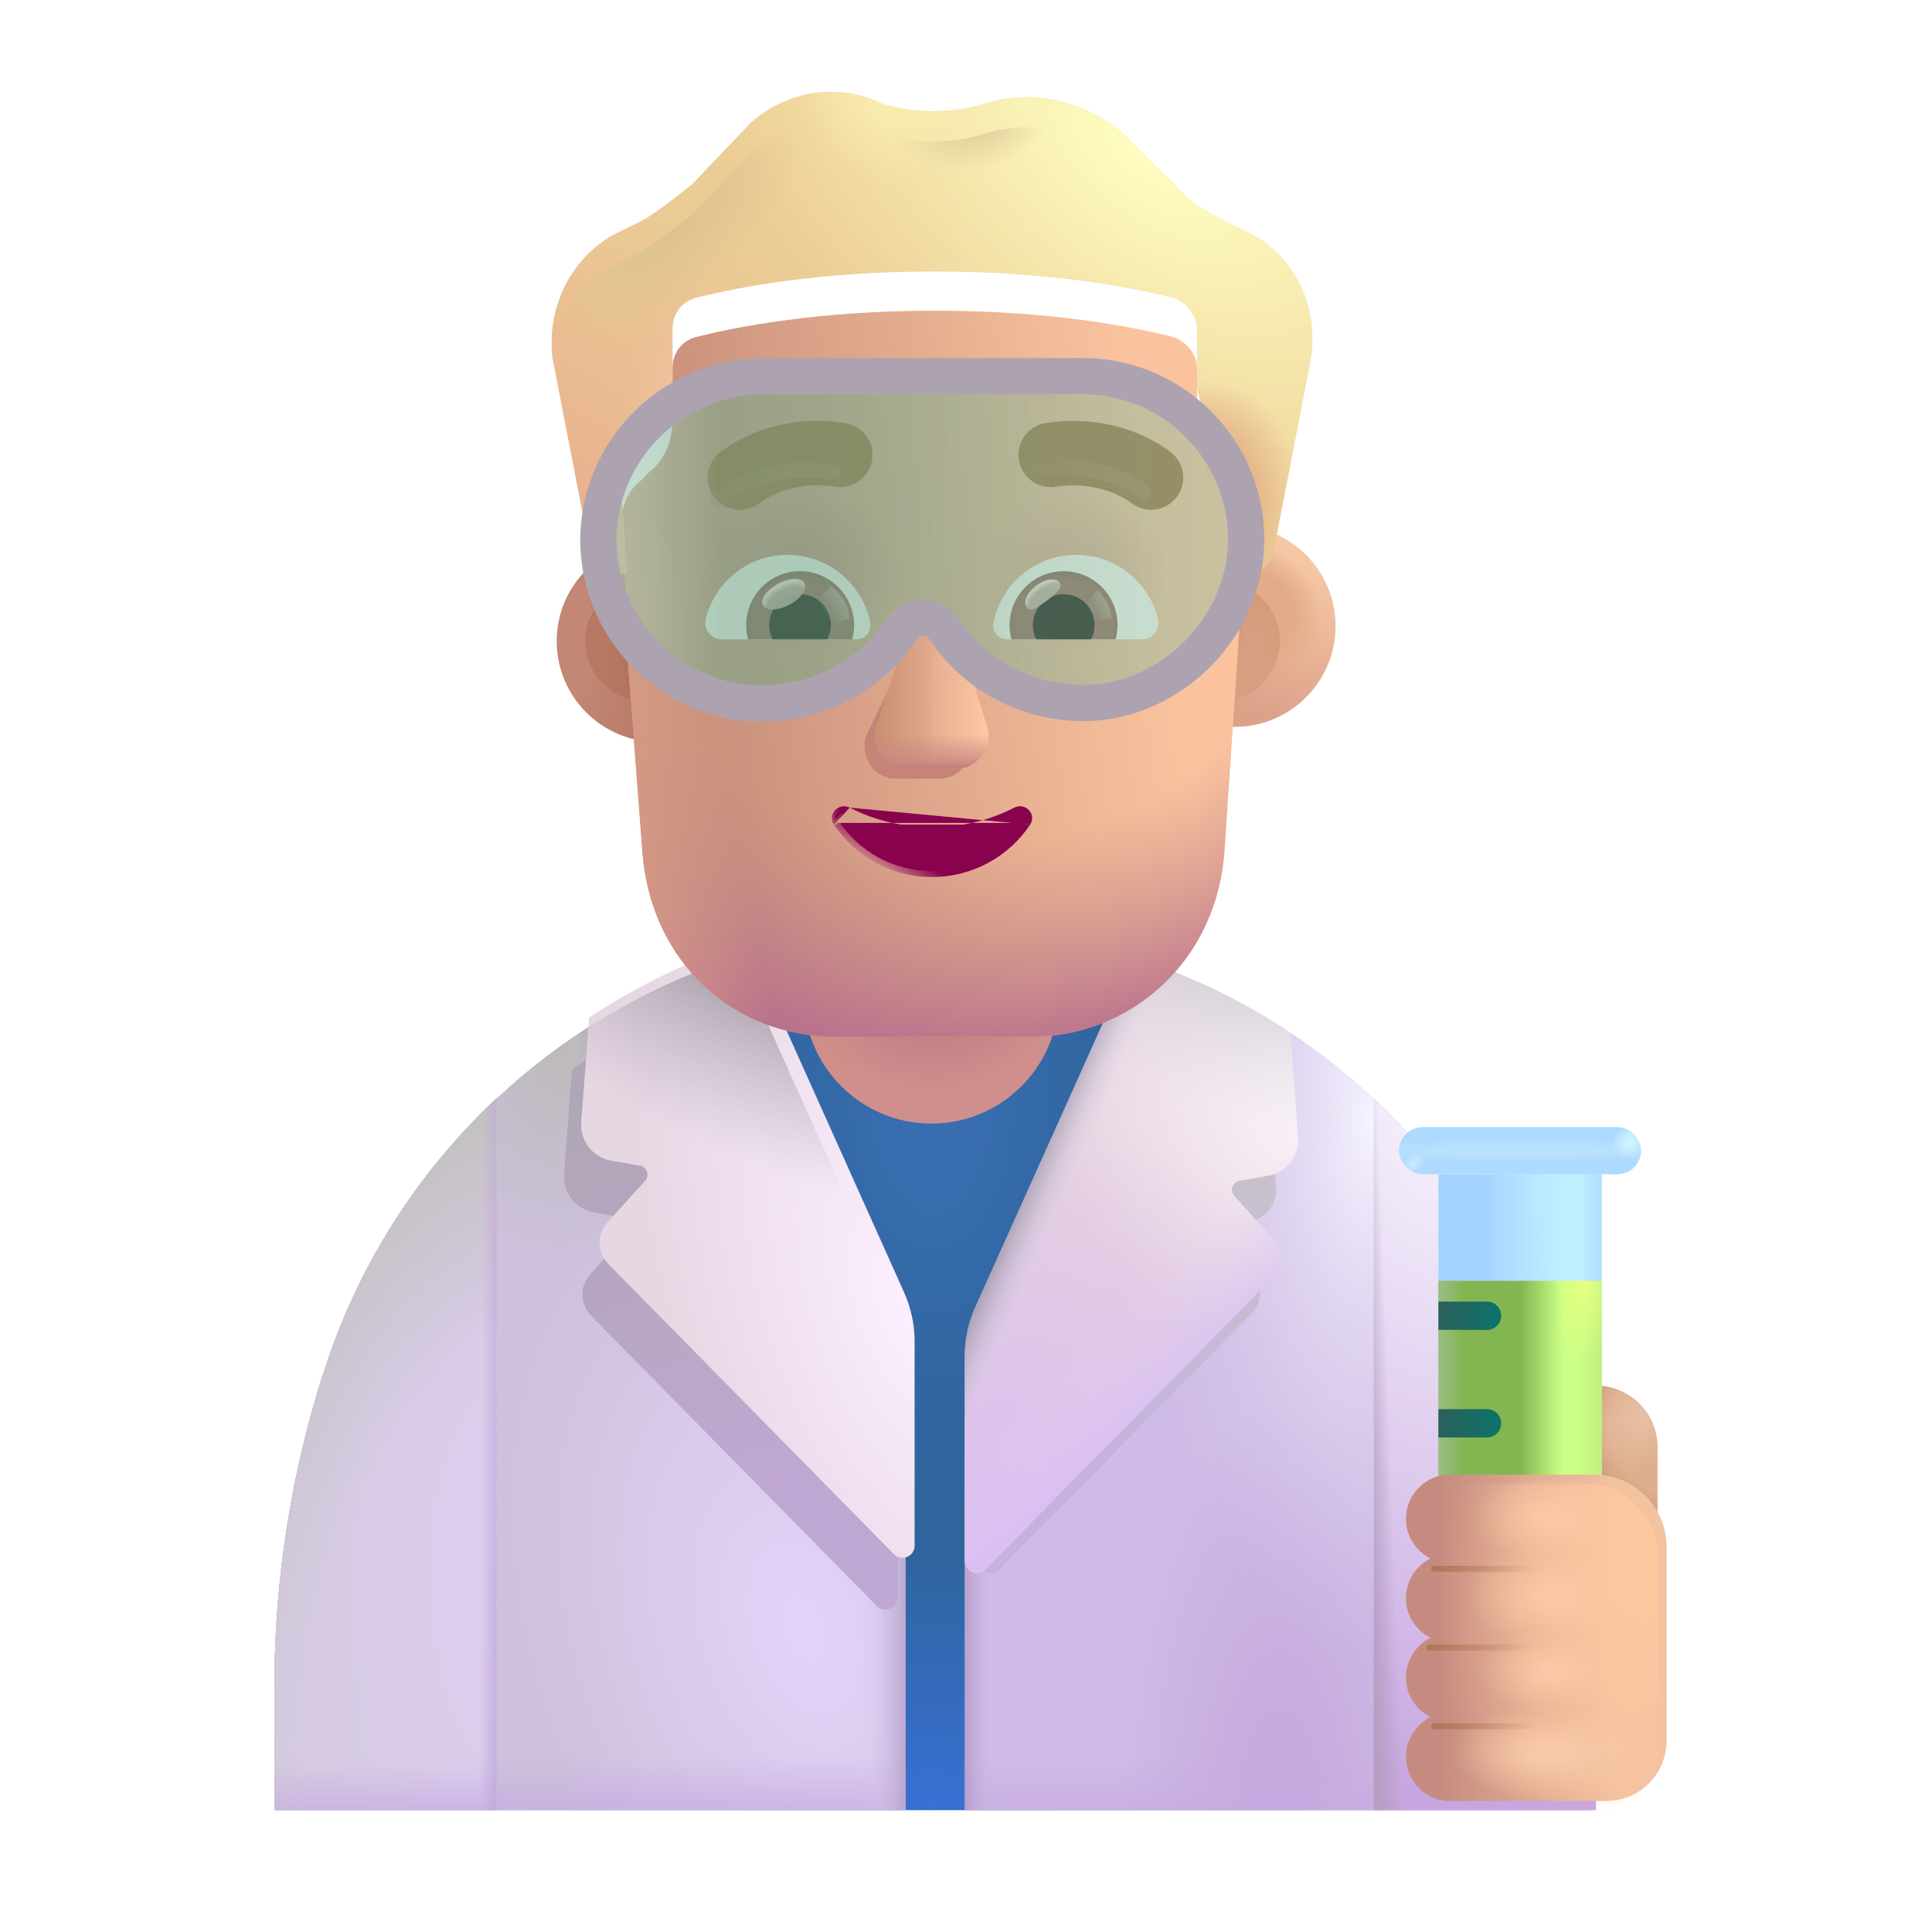 <svg viewBox="0 0 32 32" fill="none" xmlns="http://www.w3.org/2000/svg"><path d="M15.796 15.29C16.046 15.3 16.306 15.32 16.566 15.34C16.316 15.32 16.056 15.3 15.796 15.29Z" fill="url(#paint0_linear_4002_2177)" /><path d="M15.466 15.29C15.456 15.29 15.446 15.29 15.426 15.29C15.526 15.29 15.616 15.29 15.726 15.3C15.636 15.29 15.546 15.29 15.466 15.29Z" fill="url(#paint1_linear_4002_2177)" /><path d="M15.466 15.341C12.716 15.341 10.146 16.401 8.236 18.191V18.204L8.226 18.191C6.936 19.401 5.926 20.951 5.366 22.721L5.336 22.8C4.816 24.46 4.546 26.18 4.546 27.91V29.98L26.336 29.98L26.346 27.951C26.356 26.191 26.096 24.441 25.576 22.77C25.006 20.96 23.986 19.39 22.666 18.16C20.746 16.39 18.196 15.341 15.466 15.341Z" fill="url(#paint2_radial_4002_2177)" /><path d="M15.466 15.341C12.716 15.341 10.146 16.401 8.236 18.191V18.204L8.226 18.191C6.936 19.401 5.926 20.951 5.366 22.721L5.336 22.8C4.816 24.46 4.546 26.18 4.546 27.91V29.98L26.336 29.98L26.346 27.951C26.356 26.191 26.096 24.441 25.576 22.77C25.006 20.96 23.986 19.39 22.666 18.16C20.746 16.39 18.196 15.341 15.466 15.341Z" fill="url(#paint3_radial_4002_2177)" /><path d="M11.114 16.273C10.053 16.75 9.08 17.399 8.236 18.19V18.204L8.226 18.19C6.936 19.4 5.926 20.95 5.366 22.72L5.336 22.8C4.816 24.46 4.546 26.18 4.546 27.91V29.98H14.999V23.461L11.114 16.273Z" fill="url(#paint4_radial_4002_2177)" /><path d="M11.114 16.273C10.053 16.75 9.08 17.399 8.236 18.19V18.204L8.226 18.19C6.936 19.4 5.926 20.95 5.366 22.72L5.336 22.8C4.816 24.46 4.546 26.18 4.546 27.91V29.98H14.999V23.461L11.114 16.273Z" fill="url(#paint5_linear_4002_2177)" /><path d="M11.114 16.273C10.053 16.75 9.08 17.399 8.236 18.19V18.204L8.226 18.19C6.936 19.4 5.926 20.95 5.366 22.72L5.336 22.8C4.816 24.46 4.546 26.18 4.546 27.91V29.98H14.999V23.461L11.114 16.273Z" fill="url(#paint6_linear_4002_2177)" /><path d="M11.114 16.273C10.053 16.75 9.08 17.399 8.236 18.19V18.204L8.226 18.19C6.936 19.4 5.926 20.95 5.366 22.72L5.336 22.8C4.816 24.46 4.546 26.18 4.546 27.91V29.98H14.999V23.461L11.114 16.273Z" fill="url(#paint7_radial_4002_2177)" /><path d="M19.865 16.273C20.926 16.75 21.899 17.399 22.743 18.19V18.204L22.753 18.19C24.043 19.4 25.053 20.95 25.613 22.72L25.643 22.8C26.163 24.46 26.433 26.18 26.433 27.91V29.98H15.98V23.461L19.865 16.273Z" fill="url(#paint8_radial_4002_2177)" /><path d="M19.865 16.273C20.926 16.75 21.899 17.399 22.743 18.19V18.204L22.753 18.19C24.043 19.4 25.053 20.95 25.613 22.72L25.643 22.8C26.163 24.46 26.433 26.18 26.433 27.91V29.98H15.98V23.461L19.865 16.273Z" fill="url(#paint9_radial_4002_2177)" /><path d="M19.865 16.273C20.926 16.75 21.899 17.399 22.743 18.19V18.204L22.753 18.19C24.043 19.4 25.053 20.95 25.613 22.72L25.643 22.8C26.163 24.46 26.433 26.18 26.433 27.91V29.98H15.98V23.461L19.865 16.273Z" fill="url(#paint10_linear_4002_2177)" /><path d="M19.865 16.273C20.926 16.75 21.899 17.399 22.743 18.19V18.204L22.753 18.19C24.043 19.4 25.053 20.95 25.613 22.72L25.643 22.8C26.163 24.46 26.433 26.18 26.433 27.91V29.98H15.98V23.461L19.865 16.273Z" fill="url(#paint11_linear_4002_2177)" /><g filter="url(#filter0_f_4002_2177)"><path d="M9.474 17.713L9.343 19.446C9.32 19.753 9.533 20.028 9.837 20.082L10.316 20.167C10.432 20.187 10.48 20.328 10.401 20.415L9.775 21.106C9.597 21.303 9.604 21.604 9.79 21.793L14.522 26.6C14.648 26.728 14.865 26.639 14.865 26.46V23.08C14.865 22.797 14.805 22.518 14.689 22.261L12.084 16.457C11.155 16.756 10.277 17.18 9.474 17.713Z" fill="url(#paint12_linear_4002_2177)" /></g><g filter="url(#filter1_i_4002_2177)"><path d="M9.608 17.105L9.477 18.838C9.454 19.145 9.668 19.42 9.971 19.474L10.45 19.558C10.567 19.579 10.615 19.719 10.536 19.807L9.91 20.498C9.732 20.694 9.738 20.995 9.924 21.184L14.656 25.992C14.782 26.119 14.999 26.031 14.999 25.852V22.471C14.999 22.189 14.939 21.91 14.823 21.652L12.218 15.849C11.289 16.147 10.411 16.572 9.608 17.105Z" fill="url(#paint13_radial_4002_2177)" /></g><g filter="url(#filter2_f_4002_2177)"><path d="M21.019 18.134L21.135 19.668C21.155 19.94 20.967 20.183 20.698 20.231L20.274 20.306C20.171 20.324 20.128 20.448 20.198 20.526L20.752 21.137C20.91 21.311 20.904 21.577 20.74 21.744L16.552 25.999C16.441 26.112 16.249 26.033 16.249 25.875V22.884C16.249 22.634 16.302 22.387 16.404 22.159L18.71 17.023C19.532 17.287 20.309 17.663 21.019 18.134Z" fill="url(#paint14_linear_4002_2177)" /></g><path d="M21.371 17.105L21.502 18.838C21.525 19.145 21.311 19.42 21.008 19.474L20.529 19.558C20.412 19.579 20.364 19.719 20.443 19.807L21.069 20.498C21.247 20.694 21.241 20.995 21.055 21.184L16.323 25.992C16.197 26.119 15.98 26.031 15.98 25.852V22.471C15.98 22.189 16.04 21.91 16.155 21.652L18.761 15.849C19.69 16.147 20.568 16.572 21.371 17.105Z" fill="url(#paint15_radial_4002_2177)" /><path d="M21.371 17.105L21.502 18.838C21.525 19.145 21.311 19.42 21.008 19.474L20.529 19.558C20.412 19.579 20.364 19.719 20.443 19.807L21.069 20.498C21.247 20.694 21.241 20.995 21.055 21.184L16.323 25.992C16.197 26.119 15.98 26.031 15.98 25.852V22.471C15.98 22.189 16.04 21.91 16.155 21.652L18.761 15.849C19.69 16.147 20.568 16.572 21.371 17.105Z" fill="url(#paint16_radial_4002_2177)" /><path d="M21.371 17.105L21.502 18.838C21.525 19.145 21.311 19.42 21.008 19.474L20.529 19.558C20.412 19.579 20.364 19.719 20.443 19.807L21.069 20.498C21.247 20.694 21.241 20.995 21.055 21.184L16.323 25.992C16.197 26.119 15.98 26.031 15.98 25.852V22.471C15.98 22.189 16.04 21.91 16.155 21.652L18.761 15.849C19.69 16.147 20.568 16.572 21.371 17.105Z" fill="url(#paint17_radial_4002_2177)" /><path d="M21.371 17.105L21.502 18.838C21.525 19.145 21.311 19.42 21.008 19.474L20.529 19.558C20.412 19.579 20.364 19.719 20.443 19.807L21.069 20.498C21.247 20.694 21.241 20.995 21.055 21.184L16.323 25.992C16.197 26.119 15.98 26.031 15.98 25.852V22.471C15.98 22.189 16.04 21.91 16.155 21.652L18.761 15.849C19.69 16.147 20.568 16.572 21.371 17.105Z" fill="url(#paint18_linear_4002_2177)" /><path d="M21.371 17.105L21.502 18.838C21.525 19.145 21.311 19.42 21.008 19.474L20.529 19.558C20.412 19.579 20.364 19.719 20.443 19.807L21.069 20.498C21.247 20.694 21.241 20.995 21.055 21.184L16.323 25.992C16.197 26.119 15.98 26.031 15.98 25.852V22.471C15.98 22.189 16.04 21.91 16.155 21.652L18.761 15.849C19.69 16.147 20.568 16.572 21.371 17.105Z" fill="url(#paint19_linear_4002_2177)" /><path d="M8.226 29.98V18.19C6.936 19.4 5.926 20.95 5.366 22.72L5.336 22.8C4.816 24.46 4.546 26.18 4.546 27.91V29.98H8.226Z" fill="url(#paint20_radial_4002_2177)" /><path d="M8.226 29.98V18.19C6.936 19.4 5.926 20.95 5.366 22.72L5.336 22.8C4.816 24.46 4.546 26.18 4.546 27.91V29.98H8.226Z" fill="url(#paint21_linear_4002_2177)" /><path d="M8.226 29.98V18.19C6.936 19.4 5.926 20.95 5.366 22.72L5.336 22.8C4.816 24.46 4.546 26.18 4.546 27.91V29.98H8.226Z" fill="url(#paint22_radial_4002_2177)" /><path d="M8.226 29.98V18.19C6.936 19.4 5.926 20.95 5.366 22.72L5.336 22.8C4.816 24.46 4.546 26.18 4.546 27.91V29.98H8.226Z" fill="url(#paint23_linear_4002_2177)" /><path d="M9.608 17.105L9.477 18.838C9.454 19.145 9.668 19.42 9.971 19.474L10.45 19.558C10.567 19.579 10.615 19.719 10.536 19.807L9.91 20.498C9.732 20.694 9.738 20.995 9.924 21.184L14.656 25.992C14.782 26.119 14.999 26.031 14.999 25.852V22.471C14.999 22.189 14.939 21.91 14.823 21.652L12.218 15.849C11.289 16.147 10.411 16.572 9.608 17.105Z" fill="url(#paint24_radial_4002_2177)" /><path d="M22.753 29.98V18.191C24.043 19.401 25.053 20.95 25.613 22.72L25.643 22.8C26.163 24.46 26.433 26.18 26.433 27.91V29.98H22.753Z" fill="url(#paint25_radial_4002_2177)" /><path d="M22.753 29.98V18.191C24.043 19.401 25.053 20.95 25.613 22.72L25.643 22.8C26.163 24.46 26.433 26.18 26.433 27.91V29.98H22.753Z" fill="url(#paint26_linear_4002_2177)" /><path d="M15.796 15.29C16.046 15.3 16.306 15.32 16.566 15.34C16.316 15.32 16.056 15.3 15.796 15.29Z" fill="url(#paint27_linear_4002_2177)" /><path d="M15.466 15.29C15.456 15.29 15.446 15.29 15.426 15.29C15.526 15.29 15.616 15.29 15.726 15.3C15.636 15.29 15.546 15.29 15.466 15.29Z" fill="url(#paint28_linear_4002_2177)" /><path d="M15.426 18.61C14.266 18.61 13.316 17.67 13.316 16.5V15.11H17.536V16.5C17.536 17.67 16.586 18.61 15.426 18.61Z" fill="url(#paint29_radial_4002_2177)" /><path d="M15.426 18.61C14.266 18.61 13.316 17.67 13.316 16.5V15.11H17.536V16.5C17.536 17.67 16.586 18.61 15.426 18.61Z" fill="url(#paint30_radial_4002_2177)" /><path d="M26.434 22.95C26.994 22.95 27.454 23.41 27.454 23.97V26.31H25.414V23.97C25.424 23.41 25.874 22.95 26.434 22.95Z" fill="url(#paint31_radial_4002_2177)" /><path d="M26.434 22.95C26.994 22.95 27.454 23.41 27.454 23.97V26.31H25.414V23.97C25.424 23.41 25.874 22.95 26.434 22.95Z" fill="url(#paint32_radial_4002_2177)" /><rect x="23.825" y="19.449" width="2.703" height="5.938" fill="url(#paint33_linear_4002_2177)" /><rect x="23.825" y="19.449" width="2.703" height="5.938" fill="url(#paint34_linear_4002_2177)" /><rect x="23.825" y="19.449" width="2.703" height="5.938" fill="url(#paint35_radial_4002_2177)" /><g filter="url(#filter3_i_4002_2177)"><rect x="23.173" y="18.668" width="4.008" height="0.781" rx="0.391" fill="#ADDAFF" /><rect x="23.173" y="18.668" width="4.008" height="0.781" rx="0.391" fill="url(#paint36_radial_4002_2177)" /><rect x="23.173" y="18.668" width="4.008" height="0.781" rx="0.391" fill="url(#paint37_radial_4002_2177)" /><rect x="23.173" y="18.668" width="4.008" height="0.781" rx="0.391" fill="url(#paint38_radial_4002_2177)" /></g><path d="M26.529 21.215V25.387H23.825V21.215H26.529Z" fill="url(#paint39_linear_4002_2177)" /><path d="M26.529 21.215V25.387H23.825V21.215H26.529Z" fill="url(#paint40_linear_4002_2177)" /><path d="M26.529 21.215V25.387H23.825V21.215H26.529Z" fill="url(#paint41_linear_4002_2177)" /><path d="M26.529 21.215V25.387H23.825V21.215H26.529Z" fill="url(#paint42_radial_4002_2177)" /><path d="M23.825 22.027V21.559H24.63C24.76 21.559 24.864 21.664 24.864 21.793C24.864 21.922 24.76 22.027 24.63 22.027H23.825Z" fill="url(#paint43_linear_4002_2177)" /><path d="M23.825 23.809V23.34H24.63C24.76 23.34 24.864 23.445 24.864 23.574C24.864 23.704 24.76 23.809 24.63 23.809H23.825Z" fill="url(#paint44_linear_4002_2177)" /><g filter="url(#filter4_i_4002_2177)"><path d="M23.137 25.306C23.137 24.905 23.462 24.574 23.863 24.574H26.254C26.917 24.574 27.454 25.111 27.454 25.774V28.98C27.454 29.533 27.007 29.98 26.454 29.98H23.863C23.462 29.98 23.137 29.65 23.137 29.248C23.137 28.962 23.303 28.711 23.544 28.591C23.303 28.472 23.137 28.221 23.137 27.934C23.137 27.648 23.303 27.397 23.544 27.277C23.303 27.157 23.137 26.907 23.137 26.62C23.137 26.333 23.303 26.083 23.544 25.963C23.303 25.843 23.137 25.593 23.137 25.306Z" fill="url(#paint45_linear_4002_2177)" /><path d="M23.137 25.306C23.137 24.905 23.462 24.574 23.863 24.574H26.254C26.917 24.574 27.454 25.111 27.454 25.774V28.98C27.454 29.533 27.007 29.98 26.454 29.98H23.863C23.462 29.98 23.137 29.65 23.137 29.248C23.137 28.962 23.303 28.711 23.544 28.591C23.303 28.472 23.137 28.221 23.137 27.934C23.137 27.648 23.303 27.397 23.544 27.277C23.303 27.157 23.137 26.907 23.137 26.62C23.137 26.333 23.303 26.083 23.544 25.963C23.303 25.843 23.137 25.593 23.137 25.306Z" fill="url(#paint46_radial_4002_2177)" /><path d="M23.137 25.306C23.137 24.905 23.462 24.574 23.863 24.574H26.254C26.917 24.574 27.454 25.111 27.454 25.774V28.98C27.454 29.533 27.007 29.98 26.454 29.98H23.863C23.462 29.98 23.137 29.65 23.137 29.248C23.137 28.962 23.303 28.711 23.544 28.591C23.303 28.472 23.137 28.221 23.137 27.934C23.137 27.648 23.303 27.397 23.544 27.277C23.303 27.157 23.137 26.907 23.137 26.62C23.137 26.333 23.303 26.083 23.544 25.963C23.303 25.843 23.137 25.593 23.137 25.306Z" fill="url(#paint47_radial_4002_2177)" /><path d="M23.137 25.306C23.137 24.905 23.462 24.574 23.863 24.574H26.254C26.917 24.574 27.454 25.111 27.454 25.774V28.98C27.454 29.533 27.007 29.98 26.454 29.98H23.863C23.462 29.98 23.137 29.65 23.137 29.248C23.137 28.962 23.303 28.711 23.544 28.591C23.303 28.472 23.137 28.221 23.137 27.934C23.137 27.648 23.303 27.397 23.544 27.277C23.303 27.157 23.137 26.907 23.137 26.62C23.137 26.333 23.303 26.083 23.544 25.963C23.303 25.843 23.137 25.593 23.137 25.306Z" fill="url(#paint48_radial_4002_2177)" /><path d="M23.137 25.306C23.137 24.905 23.462 24.574 23.863 24.574H26.254C26.917 24.574 27.454 25.111 27.454 25.774V28.98C27.454 29.533 27.007 29.98 26.454 29.98H23.863C23.462 29.98 23.137 29.65 23.137 29.248C23.137 28.962 23.303 28.711 23.544 28.591C23.303 28.472 23.137 28.221 23.137 27.934C23.137 27.648 23.303 27.397 23.544 27.277C23.303 27.157 23.137 26.907 23.137 26.62C23.137 26.333 23.303 26.083 23.544 25.963C23.303 25.843 23.137 25.593 23.137 25.306Z" fill="url(#paint49_radial_4002_2177)" /></g><path d="M23.137 25.306C23.137 24.905 23.462 24.574 23.863 24.574H26.254C26.917 24.574 27.454 25.111 27.454 25.774V28.98C27.454 29.533 27.007 29.98 26.454 29.98H23.863C23.462 29.98 23.137 29.65 23.137 29.248C23.137 28.962 23.303 28.711 23.544 28.591C23.303 28.472 23.137 28.221 23.137 27.934C23.137 27.648 23.303 27.397 23.544 27.277C23.303 27.157 23.137 26.907 23.137 26.62C23.137 26.333 23.303 26.083 23.544 25.963C23.303 25.843 23.137 25.593 23.137 25.306Z" fill="url(#paint50_radial_4002_2177)" /><g filter="url(#filter5_f_4002_2177)"><path d="M23.754 25.983H25.551" stroke="url(#paint51_linear_4002_2177)" stroke-width="0.1" stroke-linecap="round" /></g><g filter="url(#filter6_f_4002_2177)"><path d="M23.676 27.287H25.473" stroke="url(#paint52_linear_4002_2177)" stroke-width="0.1" stroke-linecap="round" /></g><g filter="url(#filter7_f_4002_2177)"><path d="M23.754 28.592H25.551" stroke="url(#paint53_linear_4002_2177)" stroke-width="0.1" stroke-linecap="round" /></g><g filter="url(#filter8_i_4002_2177)"><circle cx="10.69" cy="10.62" r="1.669" fill="url(#paint54_radial_4002_2177)" /></g><g filter="url(#filter9_f_4002_2177)"><circle cx="10.69" cy="10.62" r="0.995" fill="url(#paint55_linear_4002_2177)" /></g><g filter="url(#filter10_i_4002_2177)"><circle cx="20.202" cy="10.62" r="1.669" fill="url(#paint56_linear_4002_2177)" /><circle cx="20.202" cy="10.62" r="1.669" fill="url(#paint57_radial_4002_2177)" /></g><g filter="url(#filter11_f_4002_2177)"><circle cx="20.202" cy="10.62" r="0.995" fill="#D79E81" /><circle cx="20.202" cy="10.62" r="0.995" fill="url(#paint58_radial_4002_2177)" /><circle cx="20.202" cy="10.62" r="0.995" fill="url(#paint59_radial_4002_2177)" /></g><g filter="url(#filter12_i_4002_2177)"><path d="M10.338 10.008C10.354 10.009 10.37 10.009 10.387 10.009C10.387 10.009 10.333 9.156 10.28 8.569C10.28 8.303 10.387 7.983 10.601 7.823L10.762 7.663C11.03 7.449 11.138 7.129 11.138 6.809V5.956C11.138 5.689 11.299 5.476 11.567 5.423C12.21 5.263 13.551 4.996 15.482 4.996C17.413 4.996 18.754 5.263 19.398 5.423C19.612 5.476 19.827 5.689 19.827 5.956V6.809C19.827 7.129 19.988 7.449 20.202 7.663C20.704 8.014 20.673 8.208 20.631 8.623C20.577 9.156 20.524 10.062 20.524 10.062C20.53 10.062 20.536 10.062 20.542 10.062L20.276 14.02C20.116 15.79 18.724 17.023 17.066 17.023H13.856C12.144 17.023 10.806 15.79 10.646 14.02L10.338 10.008Z" fill="url(#paint60_linear_4002_2177)" /><path d="M10.338 10.008C10.354 10.009 10.37 10.009 10.387 10.009C10.387 10.009 10.333 9.156 10.28 8.569C10.28 8.303 10.387 7.983 10.601 7.823L10.762 7.663C11.03 7.449 11.138 7.129 11.138 6.809V5.956C11.138 5.689 11.299 5.476 11.567 5.423C12.21 5.263 13.551 4.996 15.482 4.996C17.413 4.996 18.754 5.263 19.398 5.423C19.612 5.476 19.827 5.689 19.827 5.956V6.809C19.827 7.129 19.988 7.449 20.202 7.663C20.704 8.014 20.673 8.208 20.631 8.623C20.577 9.156 20.524 10.062 20.524 10.062C20.53 10.062 20.536 10.062 20.542 10.062L20.276 14.02C20.116 15.79 18.724 17.023 17.066 17.023H13.856C12.144 17.023 10.806 15.79 10.646 14.02L10.338 10.008Z" fill="url(#paint61_radial_4002_2177)" /><path d="M10.338 10.008C10.354 10.009 10.37 10.009 10.387 10.009C10.387 10.009 10.333 9.156 10.28 8.569C10.28 8.303 10.387 7.983 10.601 7.823L10.762 7.663C11.03 7.449 11.138 7.129 11.138 6.809V5.956C11.138 5.689 11.299 5.476 11.567 5.423C12.21 5.263 13.551 4.996 15.482 4.996C17.413 4.996 18.754 5.263 19.398 5.423C19.612 5.476 19.827 5.689 19.827 5.956V6.809C19.827 7.129 19.988 7.449 20.202 7.663C20.704 8.014 20.673 8.208 20.631 8.623C20.577 9.156 20.524 10.062 20.524 10.062C20.53 10.062 20.536 10.062 20.542 10.062L20.276 14.02C20.116 15.79 18.724 17.023 17.066 17.023H13.856C12.144 17.023 10.806 15.79 10.646 14.02L10.338 10.008Z" fill="url(#paint62_linear_4002_2177)" /><path d="M10.338 10.008C10.354 10.009 10.37 10.009 10.387 10.009C10.387 10.009 10.333 9.156 10.28 8.569C10.28 8.303 10.387 7.983 10.601 7.823L10.762 7.663C11.03 7.449 11.138 7.129 11.138 6.809V5.956C11.138 5.689 11.299 5.476 11.567 5.423C12.21 5.263 13.551 4.996 15.482 4.996C17.413 4.996 18.754 5.263 19.398 5.423C19.612 5.476 19.827 5.689 19.827 5.956V6.809C19.827 7.129 19.988 7.449 20.202 7.663C20.704 8.014 20.673 8.208 20.631 8.623C20.577 9.156 20.524 10.062 20.524 10.062C20.53 10.062 20.536 10.062 20.542 10.062L20.276 14.02C20.116 15.79 18.724 17.023 17.066 17.023H13.856C12.144 17.023 10.806 15.79 10.646 14.02L10.338 10.008Z" fill="url(#paint63_radial_4002_2177)" /><path d="M10.338 10.008C10.354 10.009 10.37 10.009 10.387 10.009C10.387 10.009 10.333 9.156 10.28 8.569C10.28 8.303 10.387 7.983 10.601 7.823L10.762 7.663C11.03 7.449 11.138 7.129 11.138 6.809V5.956C11.138 5.689 11.299 5.476 11.567 5.423C12.21 5.263 13.551 4.996 15.482 4.996C17.413 4.996 18.754 5.263 19.398 5.423C19.612 5.476 19.827 5.689 19.827 5.956V6.809C19.827 7.129 19.988 7.449 20.202 7.663C20.704 8.014 20.673 8.208 20.631 8.623C20.577 9.156 20.524 10.062 20.524 10.062C20.53 10.062 20.536 10.062 20.542 10.062L20.276 14.02C20.116 15.79 18.724 17.023 17.066 17.023H13.856C12.144 17.023 10.806 15.79 10.646 14.02L10.338 10.008Z" fill="url(#paint64_radial_4002_2177)" /></g><g filter="url(#filter13_i_4002_2177)"><path d="M20.256 4.143L20.685 4.356C21.436 4.73 21.865 5.583 21.704 6.489L21.114 9.529C21.061 9.843 20.854 10.054 20.542 10.062C20.536 10.062 20.53 10.062 20.524 10.062C20.524 10.062 20.577 9.156 20.631 8.623C20.675 8.19 20.599 8.057 20.202 7.663C19.987 7.449 19.826 7.129 19.826 6.809V5.956C19.826 5.689 19.612 5.476 19.397 5.423C18.754 5.263 17.413 4.996 15.482 4.996C13.551 4.996 12.21 5.263 11.567 5.423C11.299 5.476 11.138 5.689 11.138 5.956V6.809C11.138 7.129 11.03 7.449 10.762 7.663L10.601 7.823C10.387 7.983 10.28 8.303 10.28 8.569C10.333 9.156 10.387 10.009 10.387 10.009C10.37 10.009 10.354 10.009 10.338 10.008C10.038 9.987 9.794 9.779 9.743 9.476L9.153 6.436C9.046 5.583 9.475 4.73 10.226 4.356L10.655 4.143C10.923 3.983 11.191 3.77 11.46 3.556L12.425 2.543C13.015 2.01 13.873 1.85 14.624 2.223C15.16 2.383 15.75 2.383 16.287 2.223C17.091 1.956 18.003 2.17 18.646 2.756L19.451 3.556C19.666 3.823 19.934 3.983 20.256 4.143Z" fill="#EBCC94" /><path d="M20.256 4.143L20.685 4.356C21.436 4.73 21.865 5.583 21.704 6.489L21.114 9.529C21.061 9.843 20.854 10.054 20.542 10.062C20.536 10.062 20.53 10.062 20.524 10.062C20.524 10.062 20.577 9.156 20.631 8.623C20.675 8.19 20.599 8.057 20.202 7.663C19.987 7.449 19.826 7.129 19.826 6.809V5.956C19.826 5.689 19.612 5.476 19.397 5.423C18.754 5.263 17.413 4.996 15.482 4.996C13.551 4.996 12.21 5.263 11.567 5.423C11.299 5.476 11.138 5.689 11.138 5.956V6.809C11.138 7.129 11.03 7.449 10.762 7.663L10.601 7.823C10.387 7.983 10.28 8.303 10.28 8.569C10.333 9.156 10.387 10.009 10.387 10.009C10.37 10.009 10.354 10.009 10.338 10.008C10.038 9.987 9.794 9.779 9.743 9.476L9.153 6.436C9.046 5.583 9.475 4.73 10.226 4.356L10.655 4.143C10.923 3.983 11.191 3.77 11.46 3.556L12.425 2.543C13.015 2.01 13.873 1.85 14.624 2.223C15.16 2.383 15.75 2.383 16.287 2.223C17.091 1.956 18.003 2.17 18.646 2.756L19.451 3.556C19.666 3.823 19.934 3.983 20.256 4.143Z" fill="url(#paint65_radial_4002_2177)" /><path d="M20.256 4.143L20.685 4.356C21.436 4.73 21.865 5.583 21.704 6.489L21.114 9.529C21.061 9.843 20.854 10.054 20.542 10.062C20.536 10.062 20.53 10.062 20.524 10.062C20.524 10.062 20.577 9.156 20.631 8.623C20.675 8.19 20.599 8.057 20.202 7.663C19.987 7.449 19.826 7.129 19.826 6.809V5.956C19.826 5.689 19.612 5.476 19.397 5.423C18.754 5.263 17.413 4.996 15.482 4.996C13.551 4.996 12.21 5.263 11.567 5.423C11.299 5.476 11.138 5.689 11.138 5.956V6.809C11.138 7.129 11.03 7.449 10.762 7.663L10.601 7.823C10.387 7.983 10.28 8.303 10.28 8.569C10.333 9.156 10.387 10.009 10.387 10.009C10.37 10.009 10.354 10.009 10.338 10.008C10.038 9.987 9.794 9.779 9.743 9.476L9.153 6.436C9.046 5.583 9.475 4.73 10.226 4.356L10.655 4.143C10.923 3.983 11.191 3.77 11.46 3.556L12.425 2.543C13.015 2.01 13.873 1.85 14.624 2.223C15.16 2.383 15.75 2.383 16.287 2.223C17.091 1.956 18.003 2.17 18.646 2.756L19.451 3.556C19.666 3.823 19.934 3.983 20.256 4.143Z" fill="url(#paint66_linear_4002_2177)" /><path d="M20.256 4.143L20.685 4.356C21.436 4.73 21.865 5.583 21.704 6.489L21.114 9.529C21.061 9.843 20.854 10.054 20.542 10.062C20.536 10.062 20.53 10.062 20.524 10.062C20.524 10.062 20.577 9.156 20.631 8.623C20.675 8.19 20.599 8.057 20.202 7.663C19.987 7.449 19.826 7.129 19.826 6.809V5.956C19.826 5.689 19.612 5.476 19.397 5.423C18.754 5.263 17.413 4.996 15.482 4.996C13.551 4.996 12.21 5.263 11.567 5.423C11.299 5.476 11.138 5.689 11.138 5.956V6.809C11.138 7.129 11.03 7.449 10.762 7.663L10.601 7.823C10.387 7.983 10.28 8.303 10.28 8.569C10.333 9.156 10.387 10.009 10.387 10.009C10.37 10.009 10.354 10.009 10.338 10.008C10.038 9.987 9.794 9.779 9.743 9.476L9.153 6.436C9.046 5.583 9.475 4.73 10.226 4.356L10.655 4.143C10.923 3.983 11.191 3.77 11.46 3.556L12.425 2.543C13.015 2.01 13.873 1.85 14.624 2.223C15.16 2.383 15.75 2.383 16.287 2.223C17.091 1.956 18.003 2.17 18.646 2.756L19.451 3.556C19.666 3.823 19.934 3.983 20.256 4.143Z" fill="url(#paint67_radial_4002_2177)" /><path d="M20.256 4.143L20.685 4.356C21.436 4.73 21.865 5.583 21.704 6.489L21.114 9.529C21.061 9.843 20.854 10.054 20.542 10.062C20.536 10.062 20.53 10.062 20.524 10.062C20.524 10.062 20.577 9.156 20.631 8.623C20.675 8.19 20.599 8.057 20.202 7.663C19.987 7.449 19.826 7.129 19.826 6.809V5.956C19.826 5.689 19.612 5.476 19.397 5.423C18.754 5.263 17.413 4.996 15.482 4.996C13.551 4.996 12.21 5.263 11.567 5.423C11.299 5.476 11.138 5.689 11.138 5.956V6.809C11.138 7.129 11.03 7.449 10.762 7.663L10.601 7.823C10.387 7.983 10.28 8.303 10.28 8.569C10.333 9.156 10.387 10.009 10.387 10.009C10.37 10.009 10.354 10.009 10.338 10.008C10.038 9.987 9.794 9.779 9.743 9.476L9.153 6.436C9.046 5.583 9.475 4.73 10.226 4.356L10.655 4.143C10.923 3.983 11.191 3.77 11.46 3.556L12.425 2.543C13.015 2.01 13.873 1.85 14.624 2.223C15.16 2.383 15.75 2.383 16.287 2.223C17.091 1.956 18.003 2.17 18.646 2.756L19.451 3.556C19.666 3.823 19.934 3.983 20.256 4.143Z" fill="url(#paint68_radial_4002_2177)" /><path d="M20.256 4.143L20.685 4.356C21.436 4.73 21.865 5.583 21.704 6.489L21.114 9.529C21.061 9.843 20.854 10.054 20.542 10.062C20.536 10.062 20.53 10.062 20.524 10.062C20.524 10.062 20.577 9.156 20.631 8.623C20.675 8.19 20.599 8.057 20.202 7.663C19.987 7.449 19.826 7.129 19.826 6.809V5.956C19.826 5.689 19.612 5.476 19.397 5.423C18.754 5.263 17.413 4.996 15.482 4.996C13.551 4.996 12.21 5.263 11.567 5.423C11.299 5.476 11.138 5.689 11.138 5.956V6.809C11.138 7.129 11.03 7.449 10.762 7.663L10.601 7.823C10.387 7.983 10.28 8.303 10.28 8.569C10.333 9.156 10.387 10.009 10.387 10.009C10.37 10.009 10.354 10.009 10.338 10.008C10.038 9.987 9.794 9.779 9.743 9.476L9.153 6.436C9.046 5.583 9.475 4.73 10.226 4.356L10.655 4.143C10.923 3.983 11.191 3.77 11.46 3.556L12.425 2.543C13.015 2.01 13.873 1.85 14.624 2.223C15.16 2.383 15.75 2.383 16.287 2.223C17.091 1.956 18.003 2.17 18.646 2.756L19.451 3.556C19.666 3.823 19.934 3.983 20.256 4.143Z" fill="url(#paint69_radial_4002_2177)" /></g><path d="M20.256 4.143L20.685 4.356C21.436 4.73 21.865 5.583 21.704 6.489L21.114 9.529C21.061 9.843 20.854 10.054 20.542 10.062C20.536 10.062 20.53 10.062 20.524 10.062C20.524 10.062 20.577 9.156 20.631 8.623C20.675 8.19 20.599 8.057 20.202 7.663C19.987 7.449 19.826 7.129 19.826 6.809V5.956C19.826 5.689 19.612 5.476 19.397 5.423C18.754 5.263 17.413 4.996 15.482 4.996C13.551 4.996 12.21 5.263 11.567 5.423C11.299 5.476 11.138 5.689 11.138 5.956V6.809C11.138 7.129 11.03 7.449 10.762 7.663L10.601 7.823C10.387 7.983 10.28 8.303 10.28 8.569C10.333 9.156 10.387 10.009 10.387 10.009C10.37 10.009 10.354 10.009 10.338 10.008C10.038 9.987 9.794 9.779 9.743 9.476L9.153 6.436C9.046 5.583 9.475 4.73 10.226 4.356L10.655 4.143C10.923 3.983 11.191 3.77 11.46 3.556L12.425 2.543C13.015 2.01 13.873 1.85 14.624 2.223C15.16 2.383 15.75 2.383 16.287 2.223C17.091 1.956 18.003 2.17 18.646 2.756L19.451 3.556C19.666 3.823 19.934 3.983 20.256 4.143Z" fill="url(#paint70_radial_4002_2177)" /><path d="M20.256 4.143L20.685 4.356C21.436 4.73 21.865 5.583 21.704 6.489L21.114 9.529C21.061 9.843 20.854 10.054 20.542 10.062C20.536 10.062 20.53 10.062 20.524 10.062C20.524 10.062 20.577 9.156 20.631 8.623C20.675 8.19 20.599 8.057 20.202 7.663C19.987 7.449 19.826 7.129 19.826 6.809V5.956C19.826 5.689 19.612 5.476 19.397 5.423C18.754 5.263 17.413 4.996 15.482 4.996C13.551 4.996 12.21 5.263 11.567 5.423C11.299 5.476 11.138 5.689 11.138 5.956V6.809C11.138 7.129 11.03 7.449 10.762 7.663L10.601 7.823C10.387 7.983 10.28 8.303 10.28 8.569C10.333 9.156 10.387 10.009 10.387 10.009C10.37 10.009 10.354 10.009 10.338 10.008C10.038 9.987 9.794 9.779 9.743 9.476L9.153 6.436C9.046 5.583 9.475 4.73 10.226 4.356L10.655 4.143C10.923 3.983 11.191 3.77 11.46 3.556L12.425 2.543C13.015 2.01 13.873 1.85 14.624 2.223C15.16 2.383 15.75 2.383 16.287 2.223C17.091 1.956 18.003 2.17 18.646 2.756L19.451 3.556C19.666 3.823 19.934 3.983 20.256 4.143Z" fill="url(#paint71_radial_4002_2177)" /><g filter="url(#filter14_f_4002_2177)"><path d="M15.162 10.498L14.341 12.197C14.24 12.547 14.484 12.897 14.83 12.897H15.567C15.912 12.897 16.156 12.542 16.055 12.197L15.557 10.498C15.45 10.122 15.274 10.122 15.162 10.498Z" fill="#C68378" /></g><g filter="url(#filter15_f_4002_2177)"><path d="M15.055 10.335L14.524 12.034C14.415 12.384 14.675 12.734 15.044 12.734H15.83C16.199 12.734 16.459 12.379 16.351 12.034L15.819 10.335C15.706 9.959 15.174 9.959 15.055 10.335Z" fill="#E4AC8F" /><path d="M15.055 10.335L14.524 12.034C14.415 12.384 14.675 12.734 15.044 12.734H15.83C16.199 12.734 16.459 12.379 16.351 12.034L15.819 10.335C15.706 9.959 15.174 9.959 15.055 10.335Z" fill="url(#paint72_linear_4002_2177)" /><path d="M15.055 10.335L14.524 12.034C14.415 12.384 14.675 12.734 15.044 12.734H15.83C16.199 12.734 16.459 12.379 16.351 12.034L15.819 10.335C15.706 9.959 15.174 9.959 15.055 10.335Z" fill="url(#paint73_linear_4002_2177)" /><path d="M15.055 10.335L14.524 12.034C14.415 12.384 14.675 12.734 15.044 12.734H15.83C16.199 12.734 16.459 12.379 16.351 12.034L15.819 10.335C15.706 9.959 15.174 9.959 15.055 10.335Z" fill="url(#paint74_linear_4002_2177)" /></g><path d="M15.055 10.335L14.524 12.034C14.415 12.384 14.675 12.734 15.044 12.734H15.83C16.199 12.734 16.459 12.379 16.351 12.034L15.819 10.335C15.706 9.959 15.174 9.959 15.055 10.335Z" fill="url(#paint75_linear_4002_2177)" /><path d="M14.075 13.377L14.075 13.377C14.469 13.582 14.938 13.7 15.437 13.7C15.942 13.7 16.405 13.582 16.799 13.377L16.799 13.377L16.799 13.377C16.889 13.331 16.984 13.358 17.041 13.417C17.098 13.476 17.119 13.572 17.062 13.658M14.075 13.377L17.02 13.63M14.075 13.377L14.075 13.377C13.984 13.331 13.889 13.359 13.833 13.419C13.777 13.478 13.754 13.574 13.813 13.658M14.075 13.377L13.854 13.63M17.062 13.658C17.062 13.658 17.061 13.658 17.061 13.658L17.02 13.63M17.062 13.658C17.062 13.658 17.062 13.658 17.062 13.658L17.02 13.63M17.062 13.658C16.718 14.179 16.119 14.526 15.437 14.526C14.755 14.526 14.157 14.179 13.813 13.658M17.02 13.63C16.685 14.138 16.102 14.476 15.437 14.476C14.773 14.476 14.189 14.138 13.854 13.63M13.813 13.658C13.813 13.659 13.813 13.659 13.813 13.659L13.854 13.63M13.813 13.658C13.813 13.658 13.813 13.658 13.812 13.658L13.854 13.63" fill="#88024E" stroke="url(#paint76_linear_4002_2177)" stroke-width="0.1" /><g filter="url(#filter16_i_4002_2177)"><path d="M19.156 7.9L19.155 7.899L19.153 7.898L19.149 7.894L19.137 7.885C19.127 7.877 19.115 7.868 19.101 7.857C19.072 7.836 19.032 7.808 18.982 7.777C18.882 7.715 18.741 7.637 18.562 7.566C18.203 7.424 17.691 7.31 17.07 7.408C16.779 7.454 16.58 7.727 16.626 8.018C16.672 8.31 16.945 8.508 17.236 8.462C17.634 8.4 17.952 8.473 18.17 8.559C18.279 8.602 18.362 8.648 18.415 8.682C18.442 8.698 18.46 8.711 18.47 8.718C18.474 8.721 18.477 8.723 18.478 8.724C18.704 8.909 19.038 8.877 19.225 8.652C19.414 8.426 19.383 8.089 19.156 7.9Z" fill="#9A6634" /></g><g filter="url(#filter17_i_4002_2177)"><path d="M11.664 7.901L11.665 7.9L11.665 7.899L11.667 7.898L11.672 7.894L11.684 7.885C11.693 7.877 11.705 7.868 11.72 7.857C11.749 7.836 11.789 7.808 11.839 7.777C11.938 7.715 12.079 7.637 12.258 7.566C12.617 7.424 13.13 7.31 13.751 7.408C14.042 7.454 14.241 7.727 14.195 8.018C14.149 8.31 13.876 8.508 13.584 8.462C13.187 8.4 12.868 8.473 12.651 8.559C12.541 8.602 12.458 8.648 12.405 8.682C12.379 8.698 12.36 8.711 12.351 8.718C12.346 8.721 12.344 8.723 12.343 8.724C12.116 8.909 11.783 8.877 11.595 8.652C11.407 8.426 11.437 8.089 11.664 7.901Z" fill="#9A6634" /></g><path d="M17.825 9.19C18.478 9.19 19.029 9.64 19.179 10.248C19.224 10.422 19.09 10.589 18.912 10.589H16.681C16.539 10.589 16.426 10.459 16.454 10.317C16.58 9.676 17.143 9.19 17.825 9.19Z" fill="white" /><path d="M17.618 9.461C18.113 9.461 18.51 9.863 18.51 10.354C18.51 10.435 18.498 10.516 18.478 10.589H16.754C16.734 10.512 16.722 10.435 16.722 10.354C16.722 9.863 17.123 9.461 17.618 9.461Z" fill="url(#paint77_radial_4002_2177)" /><path d="M17.107 10.354C17.107 10.07 17.334 9.843 17.618 9.843C17.902 9.843 18.129 10.07 18.129 10.354C18.129 10.439 18.109 10.52 18.072 10.589H17.168C17.127 10.52 17.107 10.439 17.107 10.354Z" fill="black" /><g filter="url(#filter18_f_4002_2177)"><path d="M17.552 9.65C17.616 9.735 17.483 9.839 17.332 9.952C17.181 10.065 17.069 10.144 17.005 10.059C16.942 9.974 17.013 9.814 17.164 9.701C17.315 9.588 17.489 9.565 17.552 9.65Z" fill="#C7A7A3" /><path d="M17.552 9.65C17.616 9.735 17.483 9.839 17.332 9.952C17.181 10.065 17.069 10.144 17.005 10.059C16.942 9.974 17.013 9.814 17.164 9.701C17.315 9.588 17.489 9.565 17.552 9.65Z" fill="url(#paint78_radial_4002_2177)" /></g><g filter="url(#filter19_f_4002_2177)"><path d="M18.413 10.236C18.38 10.005 18.245 9.832 18.181 9.774L17.922 10.059L18.039 10.287L18.413 10.236Z" fill="url(#paint79_linear_4002_2177)" /></g><path d="M13.044 9.19C12.391 9.19 11.84 9.64 11.69 10.248C11.645 10.422 11.779 10.589 11.957 10.589H14.188C14.33 10.589 14.444 10.459 14.415 10.317C14.289 9.676 13.722 9.19 13.044 9.19Z" fill="white" /><path d="M13.251 9.461C12.756 9.461 12.359 9.863 12.359 10.354C12.359 10.435 12.371 10.516 12.391 10.589H14.115C14.135 10.512 14.147 10.435 14.147 10.354C14.143 9.863 13.746 9.461 13.251 9.461Z" fill="url(#paint80_radial_4002_2177)" /><path d="M13.762 10.353C13.762 10.069 13.535 9.842 13.251 9.842C12.967 9.842 12.74 10.069 12.74 10.353C12.74 10.439 12.76 10.52 12.797 10.589H13.701C13.738 10.52 13.762 10.439 13.762 10.353Z" fill="black" /><g filter="url(#filter20_f_4002_2177)"><path d="M14.066 10.249C14.066 9.96 13.832 9.768 13.768 9.71L13.48 9.989L13.658 10.35L14.066 10.249Z" fill="url(#paint81_linear_4002_2177)" /></g><g filter="url(#filter21_f_4002_2177)"><ellipse cx="12.982" cy="9.843" rx="0.389" ry="0.197" transform="rotate(-27.914 12.982 9.843)" fill="#C7A7A3" fill-opacity="0.9" /><ellipse cx="12.982" cy="9.843" rx="0.389" ry="0.197" transform="rotate(-27.914 12.982 9.843)" fill="url(#paint82_radial_4002_2177)" /></g><g filter="url(#filter22_f_4002_2177)"><path d="M17.098 7.756C17.528 7.681 18.366 7.702 18.947 8.154" stroke="url(#paint83_linear_4002_2177)" stroke-width="0.25" stroke-linecap="round" /></g><g filter="url(#filter23_f_4002_2177)"><path d="M11.879 8.274C12.206 7.985 12.92 7.681 13.806 7.822" stroke="url(#paint84_linear_4002_2177)" stroke-width="0.25" stroke-linecap="round" /></g><path opacity="0.6" d="M18.083 6.33H12.808C11.311 6.33 10.071 7.529 10.062 9.037C10.062 10.534 11.281 11.753 12.778 11.753C13.72 11.753 14.592 11.268 15.078 10.534C15.267 10.256 15.611 10.256 15.799 10.534C16.305 11.287 17.191 11.773 18.172 11.743C19.58 11.694 20.77 10.474 20.79 9.066C20.81 7.569 19.59 6.33 18.083 6.33Z" fill="url(#paint85_linear_4002_2177)" /><g filter="url(#filter24_ii_4002_2177)"><path fill-rule="evenodd" clip-rule="evenodd" d="M9.761 9.035C9.773 7.359 11.15 6.03 12.808 6.03H18.083C19.757 6.03 21.112 7.406 21.09 9.07L21.09 9.071C21.068 10.638 19.751 11.988 18.183 12.043L18.181 12.043C17.095 12.076 16.113 11.539 15.551 10.702C15.506 10.636 15.461 10.626 15.439 10.626C15.416 10.626 15.372 10.636 15.327 10.701C14.786 11.518 13.82 12.053 12.778 12.053C11.115 12.053 9.761 10.699 9.761 9.037V9.035H9.761ZM10.361 9.038C10.362 10.369 11.447 11.453 12.778 11.453C13.619 11.453 14.398 11.018 14.828 10.368L14.83 10.365L14.83 10.365C14.974 10.154 15.195 10.025 15.439 10.025C15.682 10.025 15.904 10.154 16.048 10.365L16.049 10.367L16.049 10.367C16.498 11.036 17.287 11.47 18.162 11.444C19.41 11.399 20.472 10.31 20.49 9.062C20.507 7.732 19.423 6.63 18.083 6.63H12.808C11.472 6.63 10.371 7.7 10.361 9.038Z" fill="#ADA3B0" /></g><defs><filter id="filter0_f_4002_2177" x="8.591" y="15.707" width="7.023" height="11.703" filterUnits="userSpaceOnUse" color-interpolation-filters="sRGB"><feFlood flood-opacity="0" result="BackgroundImageFix" /><feBlend mode="normal" in="SourceGraphic" in2="BackgroundImageFix" result="shape" /><feGaussianBlur stdDeviation="0.375" result="effect1_foregroundBlur_4002_2177" /></filter><filter id="filter1_i_4002_2177" x="9.476" y="15.599" width="5.673" height="10.453" filterUnits="userSpaceOnUse" color-interpolation-filters="sRGB"><feFlood flood-opacity="0" result="BackgroundImageFix" /><feBlend mode="normal" in="SourceGraphic" in2="BackgroundImageFix" result="shape" /><feColorMatrix in="SourceAlpha" type="matrix" values="0 0 0 0 0 0 0 0 0 0 0 0 0 0 0 0 0 0 127 0" result="hardAlpha" /><feOffset dx="0.15" dy="-0.25" /><feGaussianBlur stdDeviation="0.5" /><feComposite in2="hardAlpha" operator="arithmetic" k2="-1" k3="1" /><feColorMatrix type="matrix" values="0 0 0 0 0.831 0 0 0 0 0.722 0 0 0 0 0.941 0 0 0 1 0" /><feBlend mode="normal" in2="shape" result="effect1_innerShadow_4002_2177" /></filter><filter id="filter2_f_4002_2177" x="15.499" y="16.273" width="6.388" height="10.529" filterUnits="userSpaceOnUse" color-interpolation-filters="sRGB"><feFlood flood-opacity="0" result="BackgroundImageFix" /><feBlend mode="normal" in="SourceGraphic" in2="BackgroundImageFix" result="shape" /><feGaussianBlur stdDeviation="0.375" result="effect1_foregroundBlur_4002_2177" /></filter><filter id="filter3_i_4002_2177" x="23.173" y="18.668" width="4.008" height="0.781" filterUnits="userSpaceOnUse" color-interpolation-filters="sRGB"><feFlood flood-opacity="0" result="BackgroundImageFix" /><feBlend mode="normal" in="SourceGraphic" in2="BackgroundImageFix" result="shape" /><feColorMatrix in="SourceAlpha" type="matrix" values="0 0 0 0 0 0 0 0 0 0 0 0 0 0 0 0 0 0 127 0" result="hardAlpha" /><feOffset /><feGaussianBlur stdDeviation="0.125" /><feComposite in2="hardAlpha" operator="arithmetic" k2="-1" k3="1" /><feColorMatrix type="matrix" values="0 0 0 0 0.675 0 0 0 0 0.796 0 0 0 0 0.949 0 0 0 1 0" /><feBlend mode="normal" in2="shape" result="effect1_innerShadow_4002_2177" /></filter><filter id="filter4_i_4002_2177" x="23.137" y="24.424" width="4.468" height="5.556" filterUnits="userSpaceOnUse" color-interpolation-filters="sRGB"><feFlood flood-opacity="0" result="BackgroundImageFix" /><feBlend mode="normal" in="SourceGraphic" in2="BackgroundImageFix" result="shape" /><feColorMatrix in="SourceAlpha" type="matrix" values="0 0 0 0 0 0 0 0 0 0 0 0 0 0 0 0 0 0 127 0" result="hardAlpha" /><feOffset dx="0.15" dy="-0.15" /><feGaussianBlur stdDeviation="0.5" /><feComposite in2="hardAlpha" operator="arithmetic" k2="-1" k3="1" /><feColorMatrix type="matrix" values="0 0 0 0 0.659 0 0 0 0 0.443 0 0 0 0 0.412 0 0 0 1 0" /><feBlend mode="normal" in2="shape" result="effect1_innerShadow_4002_2177" /></filter><filter id="filter5_f_4002_2177" x="23.604" y="25.832" width="2.097" height="0.3" filterUnits="userSpaceOnUse" color-interpolation-filters="sRGB"><feFlood flood-opacity="0" result="BackgroundImageFix" /><feBlend mode="normal" in="SourceGraphic" in2="BackgroundImageFix" result="shape" /><feGaussianBlur stdDeviation="0.05" result="effect1_foregroundBlur_4002_2177" /></filter><filter id="filter6_f_4002_2177" x="23.526" y="27.137" width="2.097" height="0.3" filterUnits="userSpaceOnUse" color-interpolation-filters="sRGB"><feFlood flood-opacity="0" result="BackgroundImageFix" /><feBlend mode="normal" in="SourceGraphic" in2="BackgroundImageFix" result="shape" /><feGaussianBlur stdDeviation="0.05" result="effect1_foregroundBlur_4002_2177" /></filter><filter id="filter7_f_4002_2177" x="23.604" y="28.442" width="2.097" height="0.3" filterUnits="userSpaceOnUse" color-interpolation-filters="sRGB"><feFlood flood-opacity="0" result="BackgroundImageFix" /><feBlend mode="normal" in="SourceGraphic" in2="BackgroundImageFix" result="shape" /><feGaussianBlur stdDeviation="0.05" result="effect1_foregroundBlur_4002_2177" /></filter><filter id="filter8_i_4002_2177" x="9.02" y="8.951" width="3.539" height="3.339" filterUnits="userSpaceOnUse" color-interpolation-filters="sRGB"><feFlood flood-opacity="0" result="BackgroundImageFix" /><feBlend mode="normal" in="SourceGraphic" in2="BackgroundImageFix" result="shape" /><feColorMatrix in="SourceAlpha" type="matrix" values="0 0 0 0 0 0 0 0 0 0 0 0 0 0 0 0 0 0 127 0" result="hardAlpha" /><feOffset dx="0.2" /><feGaussianBlur stdDeviation="0.2" /><feComposite in2="hardAlpha" operator="arithmetic" k2="-1" k3="1" /><feColorMatrix type="matrix" values="0 0 0 0 0.867 0 0 0 0 0.643 0 0 0 0 0.533 0 0 0 1 0" /><feBlend mode="normal" in2="shape" result="effect1_innerShadow_4002_2177" /></filter><filter id="filter9_f_4002_2177" x="9.195" y="9.125" width="2.99" height="2.99" filterUnits="userSpaceOnUse" color-interpolation-filters="sRGB"><feFlood flood-opacity="0" result="BackgroundImageFix" /><feBlend mode="normal" in="SourceGraphic" in2="BackgroundImageFix" result="shape" /><feGaussianBlur stdDeviation="0.25" result="effect1_foregroundBlur_4002_2177" /></filter><filter id="filter10_i_4002_2177" x="18.533" y="8.701" width="3.589" height="3.589" filterUnits="userSpaceOnUse" color-interpolation-filters="sRGB"><feFlood flood-opacity="0" result="BackgroundImageFix" /><feBlend mode="normal" in="SourceGraphic" in2="BackgroundImageFix" result="shape" /><feColorMatrix in="SourceAlpha" type="matrix" values="0 0 0 0 0 0 0 0 0 0 0 0 0 0 0 0 0 0 127 0" result="hardAlpha" /><feOffset dx="0.25" dy="-0.25" /><feGaussianBlur stdDeviation="0.25" /><feComposite in2="hardAlpha" operator="arithmetic" k2="-1" k3="1" /><feColorMatrix type="matrix" values="0 0 0 0 0.769 0 0 0 0 0.529 0 0 0 0 0.506 0 0 0 1 0" /><feBlend mode="normal" in2="shape" result="effect1_innerShadow_4002_2177" /></filter><filter id="filter11_f_4002_2177" x="18.707" y="9.125" width="2.99" height="2.99" filterUnits="userSpaceOnUse" color-interpolation-filters="sRGB"><feFlood flood-opacity="0" result="BackgroundImageFix" /><feBlend mode="normal" in="SourceGraphic" in2="BackgroundImageFix" result="shape" /><feGaussianBlur stdDeviation="0.25" result="effect1_foregroundBlur_4002_2177" /></filter><filter id="filter12_i_4002_2177" x="10.28" y="4.996" width="10.373" height="12.177" filterUnits="userSpaceOnUse" color-interpolation-filters="sRGB"><feFlood flood-opacity="0" result="BackgroundImageFix" /><feBlend mode="normal" in="SourceGraphic" in2="BackgroundImageFix" result="shape" /><feColorMatrix in="SourceAlpha" type="matrix" values="0 0 0 0 0 0 0 0 0 0 0 0 0 0 0 0 0 0 127 0" result="hardAlpha" /><feOffset dy="0.15" /><feGaussianBlur stdDeviation="0.15" /><feComposite in2="hardAlpha" operator="arithmetic" k2="-1" k3="1" /><feColorMatrix type="matrix" values="0 0 0 0 0.753 0 0 0 0 0.502 0 0 0 0 0.349 0 0 0 1 0" /><feBlend mode="normal" in2="shape" result="effect1_innerShadow_4002_2177" /></filter><filter id="filter13_i_4002_2177" x="9.137" y="1.52" width="12.601" height="8.543" filterUnits="userSpaceOnUse" color-interpolation-filters="sRGB"><feFlood flood-opacity="0" result="BackgroundImageFix" /><feBlend mode="normal" in="SourceGraphic" in2="BackgroundImageFix" result="shape" /><feColorMatrix in="SourceAlpha" type="matrix" values="0 0 0 0 0 0 0 0 0 0 0 0 0 0 0 0 0 0 127 0" result="hardAlpha" /><feOffset dy="-0.5" /><feGaussianBlur stdDeviation="0.375" /><feComposite in2="hardAlpha" operator="arithmetic" k2="-1" k3="1" /><feColorMatrix type="matrix" values="0 0 0 0 0.859 0 0 0 0 0.69 0 0 0 0 0.533 0 0 0 1 0" /><feBlend mode="normal" in2="shape" result="effect1_innerShadow_4002_2177" /></filter><filter id="filter14_f_4002_2177" x="13.568" y="9.466" width="3.26" height="4.181" filterUnits="userSpaceOnUse" color-interpolation-filters="sRGB"><feFlood flood-opacity="0" result="BackgroundImageFix" /><feBlend mode="normal" in="SourceGraphic" in2="BackgroundImageFix" result="shape" /><feGaussianBlur stdDeviation="0.375" result="effect1_foregroundBlur_4002_2177" /></filter><filter id="filter15_f_4002_2177" x="14.249" y="9.803" width="2.377" height="3.181" filterUnits="userSpaceOnUse" color-interpolation-filters="sRGB"><feFlood flood-opacity="0" result="BackgroundImageFix" /><feBlend mode="normal" in="SourceGraphic" in2="BackgroundImageFix" result="shape" /><feGaussianBlur stdDeviation="0.125" result="effect1_foregroundBlur_4002_2177" /></filter><filter id="filter16_i_4002_2177" x="16.619" y="6.971" width="2.979" height="1.873" filterUnits="userSpaceOnUse" color-interpolation-filters="sRGB"><feFlood flood-opacity="0" result="BackgroundImageFix" /><feBlend mode="normal" in="SourceGraphic" in2="BackgroundImageFix" result="shape" /><feColorMatrix in="SourceAlpha" type="matrix" values="0 0 0 0 0 0 0 0 0 0 0 0 0 0 0 0 0 0 127 0" result="hardAlpha" /><feOffset dx="0.25" dy="-0.4" /><feGaussianBlur stdDeviation="0.3" /><feComposite in2="hardAlpha" operator="arithmetic" k2="-1" k3="1" /><feColorMatrix type="matrix" values="0 0 0 0 0.475 0 0 0 0 0.263 0 0 0 0 0.169 0 0 0 1 0" /><feBlend mode="normal" in2="shape" result="effect1_innerShadow_4002_2177" /></filter><filter id="filter17_i_4002_2177" x="11.472" y="6.971" width="2.98" height="1.873" filterUnits="userSpaceOnUse" color-interpolation-filters="sRGB"><feFlood flood-opacity="0" result="BackgroundImageFix" /><feBlend mode="normal" in="SourceGraphic" in2="BackgroundImageFix" result="shape" /><feColorMatrix in="SourceAlpha" type="matrix" values="0 0 0 0 0 0 0 0 0 0 0 0 0 0 0 0 0 0 127 0" result="hardAlpha" /><feOffset dx="0.25" dy="-0.4" /><feGaussianBlur stdDeviation="0.3" /><feComposite in2="hardAlpha" operator="arithmetic" k2="-1" k3="1" /><feColorMatrix type="matrix" values="0 0 0 0 0.475 0 0 0 0 0.263 0 0 0 0 0.169 0 0 0 1 0" /><feBlend mode="normal" in2="shape" result="effect1_innerShadow_4002_2177" /></filter><filter id="filter18_f_4002_2177" x="16.882" y="9.499" width="0.787" height="0.696" filterUnits="userSpaceOnUse" color-interpolation-filters="sRGB"><feFlood flood-opacity="0" result="BackgroundImageFix" /><feBlend mode="normal" in="SourceGraphic" in2="BackgroundImageFix" result="shape" /><feGaussianBlur stdDeviation="0.05" result="effect1_foregroundBlur_4002_2177" /></filter><filter id="filter19_f_4002_2177" x="17.721" y="9.574" width="0.891" height="0.913" filterUnits="userSpaceOnUse" color-interpolation-filters="sRGB"><feFlood flood-opacity="0" result="BackgroundImageFix" /><feBlend mode="normal" in="SourceGraphic" in2="BackgroundImageFix" result="shape" /><feGaussianBlur stdDeviation="0.1" result="effect1_foregroundBlur_4002_2177" /></filter><filter id="filter20_f_4002_2177" x="13.28" y="9.51" width="0.986" height="1.04" filterUnits="userSpaceOnUse" color-interpolation-filters="sRGB"><feFlood flood-opacity="0" result="BackgroundImageFix" /><feBlend mode="normal" in="SourceGraphic" in2="BackgroundImageFix" result="shape" /><feGaussianBlur stdDeviation="0.1" result="effect1_foregroundBlur_4002_2177" /></filter><filter id="filter21_f_4002_2177" x="12.525" y="9.49" width="0.913" height="0.704" filterUnits="userSpaceOnUse" color-interpolation-filters="sRGB"><feFlood flood-opacity="0" result="BackgroundImageFix" /><feBlend mode="normal" in="SourceGraphic" in2="BackgroundImageFix" result="shape" /><feGaussianBlur stdDeviation="0.05" result="effect1_foregroundBlur_4002_2177" /></filter><filter id="filter22_f_4002_2177" x="16.473" y="7.098" width="3.099" height="1.681" filterUnits="userSpaceOnUse" color-interpolation-filters="sRGB"><feFlood flood-opacity="0" result="BackgroundImageFix" /><feBlend mode="normal" in="SourceGraphic" in2="BackgroundImageFix" result="shape" /><feGaussianBlur stdDeviation="0.25" result="effect1_foregroundBlur_4002_2177" /></filter><filter id="filter23_f_4002_2177" x="11.254" y="7.161" width="3.177" height="1.738" filterUnits="userSpaceOnUse" color-interpolation-filters="sRGB"><feFlood flood-opacity="0" result="BackgroundImageFix" /><feBlend mode="normal" in="SourceGraphic" in2="BackgroundImageFix" result="shape" /><feGaussianBlur stdDeviation="0.25" result="effect1_foregroundBlur_4002_2177" /></filter><filter id="filter24_ii_4002_2177" x="9.611" y="5.83" width="11.479" height="6.324" filterUnits="userSpaceOnUse" color-interpolation-filters="sRGB"><feFlood flood-opacity="0" result="BackgroundImageFix" /><feBlend mode="normal" in="SourceGraphic" in2="BackgroundImageFix" result="shape" /><feColorMatrix in="SourceAlpha" type="matrix" values="0 0 0 0 0 0 0 0 0 0 0 0 0 0 0 0 0 0 127 0" result="hardAlpha" /><feOffset dy="-0.2" /><feGaussianBlur stdDeviation="0.1" /><feComposite in2="hardAlpha" operator="arithmetic" k2="-1" k3="1" /><feColorMatrix type="matrix" values="0 0 0 0 0.62 0 0 0 0 0.537 0 0 0 0 0.671 0 0 0 1 0" /><feBlend mode="normal" in2="shape" result="effect1_innerShadow_4002_2177" /><feColorMatrix in="SourceAlpha" type="matrix" values="0 0 0 0 0 0 0 0 0 0 0 0 0 0 0 0 0 0 127 0" result="hardAlpha" /><feOffset dx="-0.15" dy="0.1" /><feGaussianBlur stdDeviation="0.125" /><feComposite in2="hardAlpha" operator="arithmetic" k2="-1" k3="1" /><feColorMatrix type="matrix" values="0 0 0 0 0.784 0 0 0 0 0.761 0 0 0 0 0.788 0 0 0 1 0" /><feBlend mode="normal" in2="effect1_innerShadow_4002_2177" result="effect2_innerShadow_4002_2177" /></filter><linearGradient id="paint0_linear_4002_2177" x1="8.23" y1="15.319" x2="22.659" y2="15.319" gradientUnits="userSpaceOnUse"><stop offset="0.006" stop-color="#CCCCCC" /><stop offset="1" stop-color="#E6E6E6" /></linearGradient><linearGradient id="paint1_linear_4002_2177" x1="8.23" y1="15.289" x2="22.659" y2="15.289" gradientUnits="userSpaceOnUse"><stop offset="0.006" stop-color="#CCCCCC" /><stop offset="1" stop-color="#E6E6E6" /></linearGradient><radialGradient id="paint2_radial_4002_2177" cx="0" cy="0" r="1" gradientUnits="userSpaceOnUse" gradientTransform="translate(15.446 18.309) rotate(90) scale(5.812 3.3)"><stop stop-color="#3A6FB4" /><stop offset="1" stop-color="#2F649D" /></radialGradient><radialGradient id="paint3_radial_4002_2177" cx="0" cy="0" r="1" gradientUnits="userSpaceOnUse" gradientTransform="translate(15.446 30.309) rotate(-90) scale(4.656 6.934)"><stop stop-color="#3971D9" /><stop offset="1" stop-color="#3971D9" stop-opacity="0" /></radialGradient><radialGradient id="paint4_radial_4002_2177" cx="0" cy="0" r="1" gradientUnits="userSpaceOnUse" gradientTransform="translate(13.333 26.965) rotate(161.686) scale(4.674 7.58)"><stop stop-color="#E3D3FA" /><stop offset="1" stop-color="#CDC1DB" /></radialGradient><linearGradient id="paint5_linear_4002_2177" x1="11.239" y1="30.402" x2="11.239" y2="29.09" gradientUnits="userSpaceOnUse"><stop stop-color="#C7AAE2" /><stop offset="1" stop-color="#C7AAE2" stop-opacity="0" /></linearGradient><linearGradient id="paint6_linear_4002_2177" x1="15.177" y1="29.09" x2="14.208" y2="29.09" gradientUnits="userSpaceOnUse"><stop offset="0.129" stop-color="#B5A2C9" /><stop offset="1" stop-color="#E2D2F8" stop-opacity="0" /></linearGradient><radialGradient id="paint7_radial_4002_2177" cx="0" cy="0" r="1" gradientUnits="userSpaceOnUse" gradientTransform="translate(9.302 17.402) rotate(90) scale(3.375 2.574)"><stop stop-color="#BDBABB" /><stop offset="1" stop-color="#BDBABB" stop-opacity="0" /></radialGradient><radialGradient id="paint8_radial_4002_2177" cx="0" cy="0" r="1" gradientUnits="userSpaceOnUse" gradientTransform="translate(21.206 30.277) rotate(-90) scale(7.151 2.718)"><stop stop-color="#C3A5DC" /><stop offset="1" stop-color="#CFBCE6" /></radialGradient><radialGradient id="paint9_radial_4002_2177" cx="0" cy="0" r="1" gradientUnits="userSpaceOnUse" gradientTransform="translate(22.771 18.527) rotate(90) scale(9.156 3.938)"><stop stop-color="#F6F4FF" /><stop offset="1" stop-color="#D7CCEA" stop-opacity="0" /></radialGradient><linearGradient id="paint10_linear_4002_2177" x1="19.74" y1="30.402" x2="19.74" y2="29.09" gradientUnits="userSpaceOnUse"><stop stop-color="#C7AAE2" /><stop offset="1" stop-color="#C7AAE2" stop-opacity="0" /></linearGradient><linearGradient id="paint11_linear_4002_2177" x1="15.802" y1="27.965" x2="16.505" y2="27.965" gradientUnits="userSpaceOnUse"><stop stop-color="#A588B8" /><stop offset="1" stop-color="#D1BEE7" stop-opacity="0" /></linearGradient><linearGradient id="paint12_linear_4002_2177" x1="10.677" y1="17.934" x2="12.896" y2="24.621" gradientUnits="userSpaceOnUse"><stop stop-color="#B0A6B5" /><stop offset="1" stop-color="#BFA7D3" /></linearGradient><radialGradient id="paint13_radial_4002_2177" cx="0" cy="0" r="1" gradientUnits="userSpaceOnUse" gradientTransform="translate(14.999 21.902) rotate(160.604) scale(3.952 8.121)"><stop stop-color="#FCEFFF" /><stop offset="1" stop-color="#E6D7E3" /></radialGradient><linearGradient id="paint14_linear_4002_2177" x1="20.45" y1="18.963" x2="18.099" y2="23.664" gradientUnits="userSpaceOnUse"><stop stop-color="#C8C2CC" /><stop offset="1" stop-color="#C5B2DD" /></linearGradient><radialGradient id="paint15_radial_4002_2177" cx="0" cy="0" r="1" gradientUnits="userSpaceOnUse" gradientTransform="translate(22.49 17.684) rotate(135.224) scale(5.28 5.321)"><stop stop-color="#FFFBFF" /><stop offset="1" stop-color="#E6D2DE" /></radialGradient><radialGradient id="paint16_radial_4002_2177" cx="0" cy="0" r="1" gradientUnits="userSpaceOnUse" gradientTransform="translate(16.74 26.215) rotate(-64.11) scale(8.302 11.193)"><stop stop-color="#D8BBF3" /><stop offset="0.93" stop-color="#D8BBF3" stop-opacity="0" /></radialGradient><radialGradient id="paint17_radial_4002_2177" cx="0" cy="0" r="1" gradientUnits="userSpaceOnUse" gradientTransform="translate(20.535 14.857) rotate(111.826) scale(3.567 6.416)"><stop offset="0.073" stop-color="#C2BFC3" /><stop offset="1" stop-color="#DDD8E2" stop-opacity="0" /></radialGradient><linearGradient id="paint18_linear_4002_2177" x1="18.958" y1="24.09" x2="17.552" y2="22.59" gradientUnits="userSpaceOnUse"><stop stop-color="#D6BAF6" /><stop offset="1" stop-color="#E2D2EE" stop-opacity="0" /><stop offset="1" stop-color="#E7CFFF" stop-opacity="0" /></linearGradient><linearGradient id="paint19_linear_4002_2177" x1="17.146" y1="18.871" x2="17.974" y2="19.215" gradientUnits="userSpaceOnUse"><stop offset="0.081" stop-color="#9F98A7" /><stop offset="1" stop-color="#E2D6F0" stop-opacity="0" /></linearGradient><radialGradient id="paint20_radial_4002_2177" cx="0" cy="0" r="1" gradientUnits="userSpaceOnUse" gradientTransform="translate(8.226 26.105) rotate(-180) scale(2.958 8.599)"><stop stop-color="#DDCEF1" /><stop offset="1" stop-color="#D6CBE2" /></radialGradient><linearGradient id="paint21_linear_4002_2177" x1="6.567" y1="30.345" x2="6.567" y2="29.211" gradientUnits="userSpaceOnUse"><stop stop-color="#C7AAE2" /><stop offset="1" stop-color="#C7AAE2" stop-opacity="0" /></linearGradient><radialGradient id="paint22_radial_4002_2177" cx="0" cy="0" r="1" gradientUnits="userSpaceOnUse" gradientTransform="translate(10.005 28.96) rotate(-180) scale(7.517 10.82)"><stop offset="0.656" stop-color="#C4C1C3" stop-opacity="0" /><stop offset="1" stop-color="#C4C1C3" /></radialGradient><linearGradient id="paint23_linear_4002_2177" x1="8.38" y1="29.379" x2="7.935" y2="29.376" gradientUnits="userSpaceOnUse"><stop offset="0.175" stop-color="#BFA6DA" /><stop offset="1" stop-color="#C0A9D9" stop-opacity="0" /></linearGradient><radialGradient id="paint24_radial_4002_2177" cx="0" cy="0" r="1" gradientUnits="userSpaceOnUse" gradientTransform="translate(13.288 15.069) rotate(114.365) scale(4.208 8.708)"><stop stop-color="#746E77" /><stop offset="1" stop-color="#A8A1AD" stop-opacity="0" /></radialGradient><radialGradient id="paint25_radial_4002_2177" cx="0" cy="0" r="1" gradientUnits="userSpaceOnUse" gradientTransform="translate(24.177 17.871) rotate(88.033) scale(12.116 8.53)"><stop stop-color="#FAF8FE" /><stop offset="1" stop-color="#C6A5E0" /></radialGradient><linearGradient id="paint26_linear_4002_2177" x1="22.753" y1="27.652" x2="23.162" y2="27.637" gradientUnits="userSpaceOnUse"><stop stop-color="#B59FC2" /><stop offset="1" stop-color="#B59FC2" stop-opacity="0" /></linearGradient><linearGradient id="paint27_linear_4002_2177" x1="8.23" y1="15.319" x2="22.659" y2="15.319" gradientUnits="userSpaceOnUse"><stop offset="0.006" stop-color="#CCCCCC" /><stop offset="1" stop-color="#E6E6E6" /></linearGradient><linearGradient id="paint28_linear_4002_2177" x1="8.23" y1="15.289" x2="22.659" y2="15.289" gradientUnits="userSpaceOnUse"><stop offset="0.006" stop-color="#CCCCCC" /><stop offset="1" stop-color="#E6E6E6" /></linearGradient><radialGradient id="paint29_radial_4002_2177" cx="0" cy="0" r="1" gradientUnits="userSpaceOnUse" gradientTransform="translate(15.426 16.56) rotate(90) scale(2.413 3.187)"><stop stop-color="#BE7682" /><stop offset="0.632" stop-color="#CF8F8D" /></radialGradient><radialGradient id="paint30_radial_4002_2177" cx="0" cy="0" r="1" gradientUnits="userSpaceOnUse" gradientTransform="translate(13.766 15.921) rotate(90) scale(2.25 0.875)"><stop stop-color="#CF8B7D" /><stop offset="1" stop-color="#CF8B7D" stop-opacity="0" /></radialGradient><radialGradient id="paint31_radial_4002_2177" cx="0" cy="0" r="1" gradientUnits="userSpaceOnUse" gradientTransform="translate(27.808 23.613) rotate(145.655) scale(2.47 2.427)"><stop offset="0.464" stop-color="#DEAF8E" /><stop offset="1" stop-color="#B27959" /></radialGradient><radialGradient id="paint32_radial_4002_2177" cx="0" cy="0" r="1" gradientUnits="userSpaceOnUse" gradientTransform="translate(27.206 23.458) rotate(-37.321) scale(1.011 0.775)"><stop offset="0.132" stop-color="#E6BEA1" /><stop offset="1" stop-color="#E6BEA1" stop-opacity="0" /></radialGradient><linearGradient id="paint33_linear_4002_2177" x1="23.825" y1="20.84" x2="26.529" y2="20.84" gradientUnits="userSpaceOnUse"><stop offset="0.253" stop-color="#A3D3FF" /><stop offset="0.773" stop-color="#BFF0FF" /></linearGradient><linearGradient id="paint34_linear_4002_2177" x1="26.529" y1="20.824" x2="26.18" y2="20.824" gradientUnits="userSpaceOnUse"><stop stop-color="#AEDCFF" /><stop offset="1" stop-color="#AEDCFF" stop-opacity="0" /></linearGradient><radialGradient id="paint35_radial_4002_2177" cx="0" cy="0" r="1" gradientUnits="userSpaceOnUse" gradientTransform="translate(25.571 19.371) rotate(90) scale(1.547 0.394)"><stop stop-color="#BCEBFF" /><stop offset="1" stop-color="#BCEBFF" stop-opacity="0" /></radialGradient><radialGradient id="paint36_radial_4002_2177" cx="0" cy="0" r="1" gradientUnits="userSpaceOnUse" gradientTransform="translate(25.177 19.059) rotate(180) scale(2.918 0.207)"><stop offset="0.496" stop-color="#B8E0FF" /><stop offset="1" stop-color="#B8E0FF" stop-opacity="0" /></radialGradient><radialGradient id="paint37_radial_4002_2177" cx="0" cy="0" r="1" gradientUnits="userSpaceOnUse" gradientTransform="translate(27.005 18.91) rotate(152.501) scale(0.321 0.273)"><stop stop-color="#D3FAFF" /><stop offset="1" stop-color="#D3FAFF" stop-opacity="0" /></radialGradient><radialGradient id="paint38_radial_4002_2177" cx="0" cy="0" r="1" gradientUnits="userSpaceOnUse" gradientTransform="translate(23.407 19.27) rotate(143.531) scale(0.223 0.148)"><stop stop-color="#CAEDFF" /><stop offset="1" stop-color="#CAEDFF" stop-opacity="0" /></radialGradient><linearGradient id="paint39_linear_4002_2177" x1="26.529" y1="23.152" x2="25.177" y2="23.152" gradientUnits="userSpaceOnUse"><stop offset="0.477" stop-color="#CCFF86" /><stop offset="1" stop-color="#83B651" /></linearGradient><linearGradient id="paint40_linear_4002_2177" x1="26.529" y1="23.301" x2="26.129" y2="23.301" gradientUnits="userSpaceOnUse"><stop stop-color="#C0F07E" /><stop offset="1" stop-color="#C0F07E" stop-opacity="0" /></linearGradient><linearGradient id="paint41_linear_4002_2177" x1="23.696" y1="23.301" x2="24.227" y2="23.301" gradientUnits="userSpaceOnUse"><stop stop-color="#A4C098" /><stop offset="1" stop-color="#A4C098" stop-opacity="0" /></linearGradient><radialGradient id="paint42_radial_4002_2177" cx="0" cy="0" r="1" gradientUnits="userSpaceOnUse" gradientTransform="translate(26.227 21.215) rotate(90) scale(1.344 0.516)"><stop stop-color="#E6FF81" /><stop offset="1" stop-color="#E6FF81" stop-opacity="0" /></radialGradient><linearGradient id="paint43_linear_4002_2177" x1="24.782" y1="21.793" x2="23.892" y2="21.793" gradientUnits="userSpaceOnUse"><stop stop-color="#0E7268" /><stop offset="1" stop-color="#29615D" /></linearGradient><linearGradient id="paint44_linear_4002_2177" x1="24.782" y1="23.574" x2="23.892" y2="23.574" gradientUnits="userSpaceOnUse"><stop stop-color="#0E7268" /><stop offset="1" stop-color="#29615D" /></linearGradient><linearGradient id="paint45_linear_4002_2177" x1="27.165" y1="28.043" x2="23.137" y2="28.043" gradientUnits="userSpaceOnUse"><stop offset="0.146" stop-color="#F3C29F" /><stop offset="0.861" stop-color="#C68B80" /></linearGradient><radialGradient id="paint46_radial_4002_2177" cx="0" cy="0" r="1" gradientUnits="userSpaceOnUse" gradientTransform="translate(25.574 25.285) rotate(90) scale(0.802 1.354)"><stop offset="0.106" stop-color="#F8C8AD" /><stop offset="1" stop-color="#F2C49E" stop-opacity="0" /></radialGradient><radialGradient id="paint47_radial_4002_2177" cx="0" cy="0" r="1" gradientUnits="userSpaceOnUse" gradientTransform="translate(25.574 26.579) rotate(90) scale(0.859 1.452)"><stop offset="0.109" stop-color="#F8C8AD" /><stop offset="1" stop-color="#F2C49E" stop-opacity="0" /></radialGradient><radialGradient id="paint48_radial_4002_2177" cx="0" cy="0" r="1" gradientUnits="userSpaceOnUse" gradientTransform="translate(25.574 27.829) rotate(90) scale(0.719 1.214)"><stop offset="0.109" stop-color="#F8C8AD" /><stop offset="1" stop-color="#F2C49E" stop-opacity="0" /></radialGradient><radialGradient id="paint49_radial_4002_2177" cx="0" cy="0" r="1" gradientUnits="userSpaceOnUse" gradientTransform="translate(25.574 29.181) rotate(90) scale(0.799 1.727)"><stop offset="0.186" stop-color="#F8C8AD" /><stop offset="1" stop-color="#F2C49E" stop-opacity="0" /></radialGradient><radialGradient id="paint50_radial_4002_2177" cx="0" cy="0" r="1" gradientUnits="userSpaceOnUse" gradientTransform="translate(28.024 24.87) rotate(118.101) scale(5.793 3.734)"><stop stop-color="#FECA9F" /><stop offset="1" stop-color="#FECA9F" stop-opacity="0" /></radialGradient><linearGradient id="paint51_linear_4002_2177" x1="23.754" y1="26.061" x2="25.463" y2="26.061" gradientUnits="userSpaceOnUse"><stop stop-color="#AE7759" /><stop offset="1" stop-color="#C08666" stop-opacity="0" /></linearGradient><linearGradient id="paint52_linear_4002_2177" x1="23.676" y1="27.365" x2="25.385" y2="27.365" gradientUnits="userSpaceOnUse"><stop stop-color="#AE7759" /><stop offset="1" stop-color="#C08666" stop-opacity="0" /></linearGradient><linearGradient id="paint53_linear_4002_2177" x1="23.754" y1="28.67" x2="25.463" y2="28.67" gradientUnits="userSpaceOnUse"><stop stop-color="#AE7759" /><stop offset="1" stop-color="#C08666" stop-opacity="0" /></linearGradient><radialGradient id="paint54_radial_4002_2177" cx="0" cy="0" r="1" gradientUnits="userSpaceOnUse" gradientTransform="translate(9.02 10.62) scale(1.755 3.071)"><stop offset="0.351" stop-color="#C28775" /><stop offset="1" stop-color="#BA7867" /></radialGradient><linearGradient id="paint55_linear_4002_2177" x1="10.69" y1="10.899" x2="10.049" y2="10.899" gradientUnits="userSpaceOnUse"><stop stop-color="#AF6F5D" /><stop offset="1" stop-color="#B87862" /></linearGradient><linearGradient id="paint56_linear_4002_2177" x1="21.288" y1="9.529" x2="20.47" y2="12.065" gradientUnits="userSpaceOnUse"><stop stop-color="#F5C8A5" /><stop offset="1" stop-color="#DCA189" /></linearGradient><radialGradient id="paint57_radial_4002_2177" cx="0" cy="0" r="1" gradientUnits="userSpaceOnUse" gradientTransform="translate(20.574 10.355) rotate(-36.06) scale(1.023 1.167)"><stop offset="0.543" stop-color="#E3AB88" /><stop offset="1" stop-color="#E3AB88" stop-opacity="0" /></radialGradient><radialGradient id="paint58_radial_4002_2177" cx="0" cy="0" r="1" gradientUnits="userSpaceOnUse" gradientTransform="translate(20.161 11.441) rotate(-61.468) scale(1.719 1.006)"><stop offset="0.69" stop-color="#D79A76" stop-opacity="0" /><stop offset="1" stop-color="#D79A76" /></radialGradient><radialGradient id="paint59_radial_4002_2177" cx="0" cy="0" r="1" gradientUnits="userSpaceOnUse" gradientTransform="translate(20.202 10.62) rotate(44.708) scale(0.365 0.47)"><stop stop-color="#CB8E6D" /><stop offset="1" stop-color="#CB8E6D" stop-opacity="0" /></radialGradient><linearGradient id="paint60_linear_4002_2177" x1="19.473" y1="11.01" x2="11.836" y2="12.148" gradientUnits="userSpaceOnUse"><stop stop-color="#FAC39E" /><stop offset="1" stop-color="#C9917C" /></linearGradient><radialGradient id="paint61_radial_4002_2177" cx="0" cy="0" r="1" gradientUnits="userSpaceOnUse" gradientTransform="translate(15.908 7.279) rotate(90) scale(10.085 9.635)"><stop offset="0.658" stop-color="#C6858B" stop-opacity="0" /><stop offset="1" stop-color="#B8718D" /></radialGradient><linearGradient id="paint62_linear_4002_2177" x1="10.042" y1="13.705" x2="12.354" y2="13.404" gradientUnits="userSpaceOnUse"><stop stop-color="#D99E84" /><stop offset="1" stop-color="#D99E84" stop-opacity="0" /></linearGradient><radialGradient id="paint63_radial_4002_2177" cx="0" cy="0" r="1" gradientUnits="userSpaceOnUse" gradientTransform="translate(17.783 9.349) rotate(-90) scale(1.307 1.609)"><stop stop-color="#E2A18C" /><stop offset="1" stop-color="#E2A18C" stop-opacity="0" /></radialGradient><radialGradient id="paint64_radial_4002_2177" cx="0" cy="0" r="1" gradientUnits="userSpaceOnUse" gradientTransform="translate(13.225 9.315) rotate(-90) scale(1.391 1.73)"><stop stop-color="#C2837A" /><stop offset="1" stop-color="#C2837A" stop-opacity="0" /></radialGradient><radialGradient id="paint65_radial_4002_2177" cx="0" cy="0" r="1" gradientUnits="userSpaceOnUse" gradientTransform="translate(19.129 2.908) rotate(127.807) scale(5.606 9.533)"><stop stop-color="#FFFFC2" /><stop offset="1" stop-color="#FFFFC2" stop-opacity="0" /></radialGradient><linearGradient id="paint66_linear_4002_2177" x1="10.576" y1="10.353" x2="13.478" y2="5.199" gradientUnits="userSpaceOnUse"><stop stop-color="#E8AD8E" /><stop offset="1" stop-color="#E8AD8E" stop-opacity="0" /></linearGradient><radialGradient id="paint67_radial_4002_2177" cx="0" cy="0" r="1" gradientUnits="userSpaceOnUse" gradientTransform="translate(11.245 7.165) rotate(-92.056) scale(1.863 0.915)"><stop offset="0.227" stop-color="#EEC19C" /><stop offset="1" stop-color="#EEC19C" stop-opacity="0" /></radialGradient><radialGradient id="paint68_radial_4002_2177" cx="0" cy="0" r="1" gradientUnits="userSpaceOnUse" gradientTransform="translate(19.664 8.883) rotate(-66.4) scale(2.146 1.75)"><stop offset="0.479" stop-color="#E3AB85" /><stop offset="1" stop-color="#E3AB85" stop-opacity="0" /></radialGradient><radialGradient id="paint69_radial_4002_2177" cx="0" cy="0" r="1" gradientUnits="userSpaceOnUse" gradientTransform="translate(14.662 2.02) rotate(51.134) scale(1.582 1.397)"><stop stop-color="#FBECAF" /><stop offset="1" stop-color="#FBECAF" stop-opacity="0" /></radialGradient><radialGradient id="paint70_radial_4002_2177" cx="0" cy="0" r="1" gradientUnits="userSpaceOnUse" gradientTransform="translate(16.132 2.02) rotate(76.961) scale(0.804 1.322)"><stop offset="0.208" stop-color="#E1D19F" /><stop offset="1" stop-color="#E1D19F" stop-opacity="0" /></radialGradient><radialGradient id="paint71_radial_4002_2177" cx="0" cy="0" r="1" gradientUnits="userSpaceOnUse" gradientTransform="translate(11.092 3.748) rotate(51.044) scale(1.154 2.585)"><stop stop-color="#DCC291" /><stop offset="1" stop-color="#DCC291" stop-opacity="0" /></radialGradient><linearGradient id="paint72_linear_4002_2177" x1="14.573" y1="11.669" x2="15.511" y2="11.669" gradientUnits="userSpaceOnUse"><stop stop-color="#CB9173" /><stop offset="1" stop-color="#CB9173" stop-opacity="0" /></linearGradient><linearGradient id="paint73_linear_4002_2177" x1="16.375" y1="11.991" x2="15.35" y2="11.977" gradientUnits="userSpaceOnUse"><stop stop-color="#FEC8A4" /><stop offset="1" stop-color="#FEC8A4" stop-opacity="0" /></linearGradient><linearGradient id="paint74_linear_4002_2177" x1="15.632" y1="12.734" x2="15.632" y2="12.161" gradientUnits="userSpaceOnUse"><stop stop-color="#C98583" /><stop offset="1" stop-color="#C98583" stop-opacity="0" /></linearGradient><linearGradient id="paint75_linear_4002_2177" x1="15.563" y1="12.775" x2="15.563" y2="12.608" gradientUnits="userSpaceOnUse"><stop stop-color="#C27B77" /><stop offset="1" stop-color="#C27B77" stop-opacity="0" /></linearGradient><linearGradient id="paint76_linear_4002_2177" x1="14.4" y1="14.348" x2="14.835" y2="13.661" gradientUnits="userSpaceOnUse"><stop stop-color="#D79E8E" /><stop offset="0.663" stop-color="#D79E8E" stop-opacity="0" /></linearGradient><radialGradient id="paint77_radial_4002_2177" cx="0" cy="0" r="1" gradientUnits="userSpaceOnUse" gradientTransform="translate(17.616 10.272) rotate(90) scale(0.903 1.069)"><stop offset="0.75" stop-color="#925C51" /><stop offset="1" stop-color="#694B43" /><stop offset="1" stop-color="#804D49" /><stop offset="1" stop-color="#85534D" /></radialGradient><radialGradient id="paint78_radial_4002_2177" cx="0" cy="0" r="1" gradientUnits="userSpaceOnUse" gradientTransform="translate(17.388 10.022) rotate(-127.812) scale(0.378 0.521)"><stop offset="0.766" stop-color="#FFE6E2" stop-opacity="0" /><stop offset="0.966" stop-color="#FFE6E2" /></radialGradient><linearGradient id="paint79_linear_4002_2177" x1="18.394" y1="9.992" x2="18.08" y2="10.185" gradientUnits="userSpaceOnUse"><stop stop-color="#B4948D" /><stop offset="1" stop-color="#B4948D" stop-opacity="0" /></linearGradient><radialGradient id="paint80_radial_4002_2177" cx="0" cy="0" r="1" gradientUnits="userSpaceOnUse" gradientTransform="translate(13.253 10.272) rotate(90) scale(0.903 1.069)"><stop offset="0.75" stop-color="#925C51" /><stop offset="1" stop-color="#694B43" /><stop offset="1" stop-color="#804D49" /><stop offset="1" stop-color="#85534D" /></radialGradient><linearGradient id="paint81_linear_4002_2177" x1="13.997" y1="9.992" x2="13.683" y2="10.185" gradientUnits="userSpaceOnUse"><stop stop-color="#B4948D" /><stop offset="1" stop-color="#B4948D" stop-opacity="0" /></linearGradient><radialGradient id="paint82_radial_4002_2177" cx="0" cy="0" r="1" gradientUnits="userSpaceOnUse" gradientTransform="translate(12.967 10.157) rotate(-90.897) scale(0.494 0.594)"><stop offset="0.766" stop-color="#FFE6E2" stop-opacity="0" /><stop offset="0.966" stop-color="#FFE6E2" /></radialGradient><linearGradient id="paint83_linear_4002_2177" x1="18.409" y1="7.853" x2="17.989" y2="6.994" gradientUnits="userSpaceOnUse"><stop stop-color="#A57146" /><stop offset="1" stop-color="#A57146" stop-opacity="0" /></linearGradient><linearGradient id="paint84_linear_4002_2177" x1="13.105" y1="7.725" x2="11.916" y2="7.226" gradientUnits="userSpaceOnUse"><stop stop-color="#A57146" /><stop offset="1" stop-color="#A57146" stop-opacity="0" /></linearGradient><linearGradient id="paint85_linear_4002_2177" x1="10.588" y1="9.593" x2="22.177" y2="9.593" gradientUnits="userSpaceOnUse"><stop stop-color="#9CC4AC" /><stop offset="0.115" stop-color="#77A78A" /><stop offset="0.257" stop-color="#77A78A" /><stop offset="0.917" stop-color="#97C1A5" stop-opacity="0.75" /></linearGradient></defs></svg>